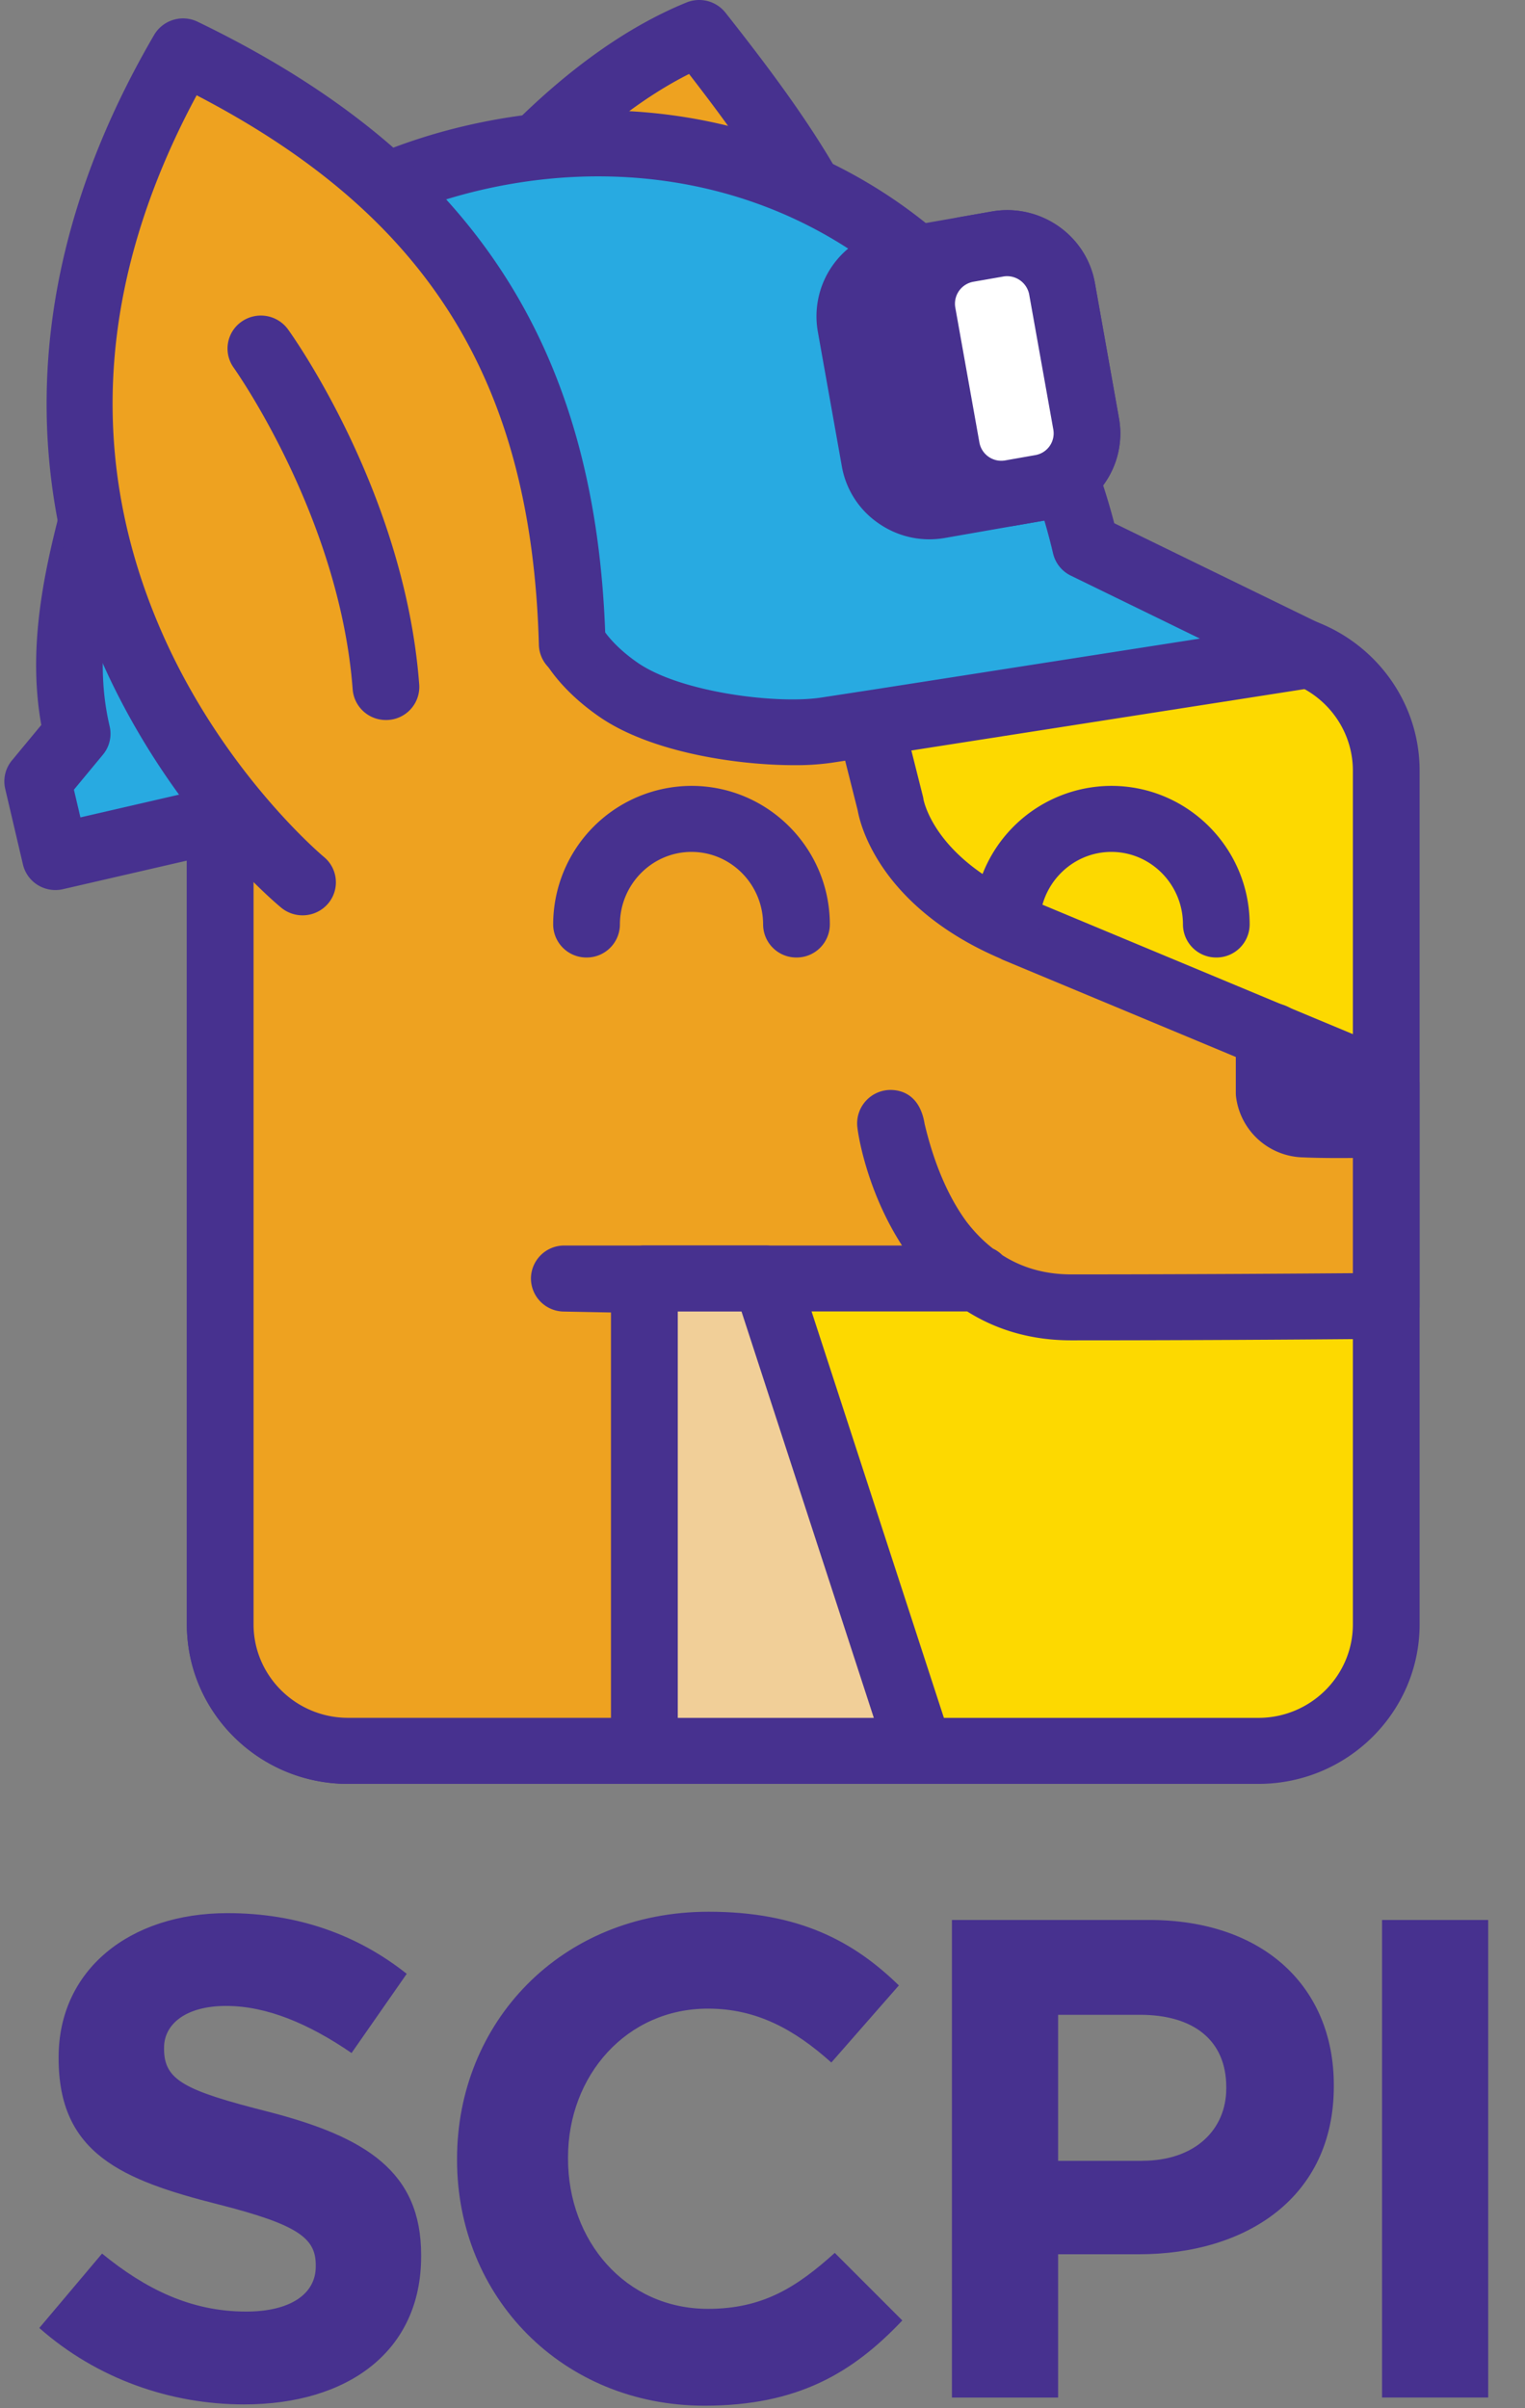 <svg xmlns="http://www.w3.org/2000/svg" width="38" height="60" viewBox="0 0 38 60">
    <rect x="0" y="0" width="38" height="60" fill="#808080" stroke="none"/>
    <g fill="none" fill-rule="evenodd">
        <path fill="#47318F" d="M.98 58l1.563-1.853c1.082.884 2.216 1.445 3.59 1.445 1.082 0 1.735-.425 1.735-1.122v-.034c0-.663-.413-1.003-2.422-1.513-2.422-.612-3.985-1.275-3.985-3.638v-.034c0-2.158 1.752-3.586 4.208-3.586 1.752 0 3.246.543 4.466 1.512L8.76 51.15c-1.065-.73-2.113-1.173-3.126-1.173s-1.546.46-1.546 1.037v.034c0 .782.515 1.037 2.593 1.564 2.44.629 3.813 1.496 3.813 3.57v.034c0 2.363-1.82 3.689-4.414 3.689-1.82 0-3.658-.63-5.1-1.904M11.389 53.818v-.034c0-3.383 2.576-6.154 6.269-6.154 2.267 0 3.624.749 4.74 1.836l-1.683 1.921c-.928-.833-1.872-1.343-3.074-1.343-2.027 0-3.487 1.666-3.487 3.706v.034c0 2.04 1.425 3.74 3.487 3.74 1.373 0 2.215-.544 3.16-1.394l1.683 1.683c-1.237 1.308-2.61 2.124-4.93 2.124-3.537 0-6.165-2.702-6.165-6.12M28.461 53.835c1.323 0 2.095-.782 2.095-1.802V52c0-1.173-.824-1.802-2.146-1.802h-2.044v3.638h2.095zm-4.74-6h4.912c2.868 0 4.603 1.683 4.603 4.113v.034c0 2.754-2.164 4.182-4.86 4.182h-2.01v3.57H23.72v-11.9zM34.438 59.733h2.645V47.835h-2.645z"/>
        <path fill="#FDD900" d="M31.357 16.049c1.752 0 3.186 1.419 3.186 3.153v21.267c0 1.735-1.434 3.153-3.186 3.153H8.673c-1.752 0-3.186-1.418-3.186-3.153V19.781"/>
        <path fill="#47318F" d="M31.357 44.445H8.673c-2.215 0-4.017-1.783-4.017-3.976V19.781c0-.454.372-.822.831-.822.46 0 .831.368.831.822V40.47c0 1.285 1.057 2.33 2.355 2.33h22.684c1.298 0 2.354-1.045 2.354-2.33V19.202c0-1.285-1.056-2.33-2.354-2.33a.827.827 0 0 1-.831-.823c0-.454.372-.823.83-.823 2.215 0 4.018 1.784 4.018 3.976v21.267c0 2.193-1.803 3.976-4.017 3.976"/>
        <path fill="#EEA220" d="M5.487 13.564v26.905c0 1.735 1.434 3.153 3.186 3.153h7.385v-11.73l-1.997-.039h10.327s-1.473-.73-2.166-3.701c-.173-1.23.208 4.42 4.467 4.42 4.26 0 7.854-.038 7.854-.038v-5.53l-9.208-3.838-.078-.039c-2.809-1.2-3.07-3.098-3.07-3.098l-.328-1.302"/>
        <path fill="#47318F" d="M16.058 44.445H8.673c-2.215 0-4.017-1.783-4.017-3.976V13.564c0-.454.372-.823.831-.823.46 0 .831.369.831.823v26.905c0 1.285 1.057 2.33 2.355 2.33h6.554V32.7l-1.182-.023a.827.827 0 0 1-.815-.83.827.827 0 0 1 .831-.815h8.416a6.606 6.606 0 0 1-.154-.25c-.75-1.276-.955-2.557-.964-2.756a.835.835 0 0 1 .755-.867c.184-.017.787-.005.925.839.283 1.197.696 1.967 1.047 2.443.2.261.42.483.657.667a.826.826 0 0 1 .232.163c.5.32 1.073.48 1.714.48 3.014 0 5.719-.02 7.022-.03V27.55l-8.699-3.627a.779.779 0 0 1-.049-.022l-.058-.029c-1.625-.699-2.49-1.631-2.93-2.292-.439-.658-.568-1.194-.602-1.385l-.32-1.27a.832.832 0 0 1 1.613-.399l.328 1.303c.009.036.012.047.016.082.026.13.347 1.508 2.576 2.46a.834.834 0 0 1 .043.02l.054.027 9.182 3.828a.822.822 0 0 1 .508.758v5.53c0 .45-.366.817-.821.822-.036 0-3.648.038-7.863.038-.963 0-1.833-.244-2.588-.72h-7.212v10.947a.827.827 0 0 1-.83.823"/>
        <path fill="#EEA220" d="M13.344 3.71c1.086-1.087 2.503-2.245 4.079-2.887 1.146 1.453 2.072 2.713 2.772 3.954"/>
        <path fill="#47318F" d="M20.196 5.6a.832.832 0 0 1-.726-.422c-.533-.945-1.216-1.936-2.3-3.335-1.055.53-2.141 1.35-3.236 2.445a.837.837 0 0 1-1.175.006.817.817 0 0 1-.006-1.164c1.45-1.45 2.915-2.482 4.353-3.068a.836.836 0 0 1 .972.255c1.008 1.278 2.051 2.655 2.843 4.058a.818.818 0 0 1-.32 1.12.835.835 0 0 1-.405.104"/>
        <path fill="#F1CF98" d="M19.082 31.853l3.833 11.77h-6.857v-11.77z"/>
        <path fill="#47318F" d="M16.89 42.8h4.884l-3.297-10.124h-1.588V42.8zm6.024 1.645h-6.856a.827.827 0 0 1-.831-.822v-11.77c0-.454.372-.822.831-.822h3.024c.361 0 .68.23.791.57l3.833 11.77a.815.815 0 0 1-.12.736.834.834 0 0 1-.672.338zM33.348 28.852c-.289 0-.596-.004-.866-.016a1.724 1.724 0 0 1-1.684-1.525.894.894 0 0 1-.004-.085v-1.343c0-.492.403-.891.9-.891.498 0 .9.399.9.891v1.174c.718.03 1.753-.001 1.763-.001a.897.897 0 0 1 .928.862.895.895 0 0 1-.871.919c-.03 0-.515.015-1.066.015z"/>
        <path fill="#28AAE1" d="M2.306 12.911c-.45 1.718-.813 3.546-.385 5.37L.94 19.467l.443 1.884 3.459-.797.914-.437"/>
        <path fill="#47318F" d="M1.382 22.175a.838.838 0 0 1-.44-.124.822.822 0 0 1-.37-.512L.13 19.654a.816.816 0 0 1 .167-.708l.732-.884c-.33-1.841.029-3.659.474-5.357a.832.832 0 0 1 1.609.413c-.49 1.871-.743 3.434-.38 4.976a.816.816 0 0 1-.167.708l-.723.873.162.69 2.559-.59.831-.398a.835.835 0 0 1 1.11.383c.2.409.027.9-.386 1.098l-.915.438a.838.838 0 0 1-.173.06l-3.459.797a.839.839 0 0 1-.188.022M19.847 23.856a.827.827 0 0 1-.832-.822c0-.997-.8-1.809-1.784-1.809s-1.784.812-1.784 1.809a.827.827 0 0 1-.831.822.827.827 0 0 1-.832-.822 3.454 3.454 0 0 1 3.447-3.454c1.9 0 3.447 1.55 3.447 3.454a.827.827 0 0 1-.831.822M30.308 23.856a.827.827 0 0 1-.831-.822c0-.997-.8-1.809-1.784-1.809s-1.785.812-1.785 1.809a.827.827 0 0 1-.83.822.827.827 0 0 1-.832-.822 3.454 3.454 0 0 1 3.447-3.454c1.9 0 3.446 1.55 3.446 3.454a.827.827 0 0 1-.831.822"/>
        <path fill="#28AAE1" d="M14.257 16.003s.279.577 1.157 1.184c1.345.928 4.017 1.183 5.174 1.006l1.27-.195 10.76-1.68-5.568-2.714c-1.787-7.598-8.442-11.24-15.227-9.677-.752.173-1.473.406-2.16.691"/>
        <path fill="#47318F" d="M19.789 19.064c-1.43 0-3.573-.321-4.85-1.203-1.03-.71-1.394-1.425-1.432-1.504l1.5-.708-.007-.014c.003.004.23.421.89.877 1.078.744 3.479 1.035 4.57.868l1.272-.195 8.167-1.275-3.216-1.568a.824.824 0 0 1-.442-.551c-.807-3.432-2.663-6.115-5.366-7.76-2.57-1.565-5.718-2.027-8.864-1.303-.694.16-1.376.378-2.025.649a.834.834 0 0 1-1.088-.44.82.82 0 0 1 .444-1.077 14.408 14.408 0 0 1 2.292-.734c3.575-.823 7.166-.29 10.112 1.504 2.943 1.791 5.07 4.766 6.019 8.406l5.22 2.545a.82.82 0 0 1-.238 1.55l-10.759 1.68-1.273.194a6.322 6.322 0 0 1-.926.059"/>
        <path fill="#EEA220" d="M7.54 21.983S-2.642 13.62 4.56 1.282c5.957 2.879 9.489 7.051 9.697 14.767"/>
        <path fill="#47318F" d="M7.538 22.805a.832.832 0 0 1-.53-.19c-.11-.09-2.713-2.255-4.417-6.02C1.01 13.105-.055 7.545 3.84.871A.836.836 0 0 1 4.927.543c6.829 3.3 9.963 8.076 10.162 15.484a.826.826 0 0 1-.809.844.828.828 0 0 1-.852-.8C13.25 9.52 10.689 5.383 4.9 2.374c-2.484 4.618-2.76 9.153-.819 13.49 1.538 3.435 3.966 5.466 3.99 5.486.352.291.4.81.107 1.159a.833.833 0 0 1-.64.296"/>
        <path fill="#EEA220" d="M6.5 8.685s2.771 3.838 3.117 8.431"/>
        <path fill="#47318F" d="M9.616 17.939a.828.828 0 0 1-.828-.762C8.464 12.88 5.85 9.2 5.824 9.162a.817.817 0 0 1 .194-1.147.836.836 0 0 1 1.159.192c.119.164 2.91 4.08 3.269 8.848a.825.825 0 0 1-.83.884M25.904 12.155l-2.465.431a1.426 1.426 0 0 1-1.65-1.142l-.587-3.295a1.414 1.414 0 0 1 1.154-1.632l2.465-.431c.77-.135 1.513.38 1.649 1.142l.588 3.295a1.414 1.414 0 0 1-1.154 1.632"/>
        <path fill="#47318F" d="M25.096 6.881a.542.542 0 0 0-.093.008l-2.54.444a.556.556 0 0 0-.45.636l.602 3.37a.554.554 0 0 0 .642.445l2.54-.445a.55.55 0 0 0 .45-.636l-.602-3.369a.562.562 0 0 0-.55-.453m-1.937 6.556c-.45 0-.89-.137-1.267-.399a2.176 2.176 0 0 1-.913-1.414l-.601-3.37a2.198 2.198 0 0 1 1.797-2.54l2.54-.445c1.203-.21 2.355.588 2.568 1.779l.6 3.37a2.16 2.16 0 0 1-.367 1.637c-.34.481-.848.802-1.43.904l-2.54.444a2.26 2.26 0 0 1-.387.034"/>
        <path fill="#FFF" d="M25.927 12.151l-.72.126a1.403 1.403 0 0 1-1.623-1.123l-.596-3.34a1.39 1.39 0 0 1 1.135-1.606l.72-.126a1.403 1.403 0 0 1 1.623 1.123l.596 3.34a1.391 1.391 0 0 1-1.135 1.606"/>
        <path fill="#47318F" d="M25.096 6.881a.542.542 0 0 0-.093.008l-.75.131a.556.556 0 0 0-.45.636l.602 3.37a.554.554 0 0 0 .642.445l.75-.132a.55.55 0 0 0 .45-.636l-.602-3.369a.562.562 0 0 0-.55-.453m-.147 6.243c-.45 0-.89-.137-1.267-.398a2.176 2.176 0 0 1-.913-1.415l-.601-3.37a2.198 2.198 0 0 1 1.797-2.54l.75-.132c1.202-.21 2.355.588 2.568 1.779l.6 3.37a2.16 2.16 0 0 1-.367 1.637c-.34.481-.848.802-1.43.904l-.749.13c-.13.023-.26.035-.388.035"/>
    </g>
</svg>
